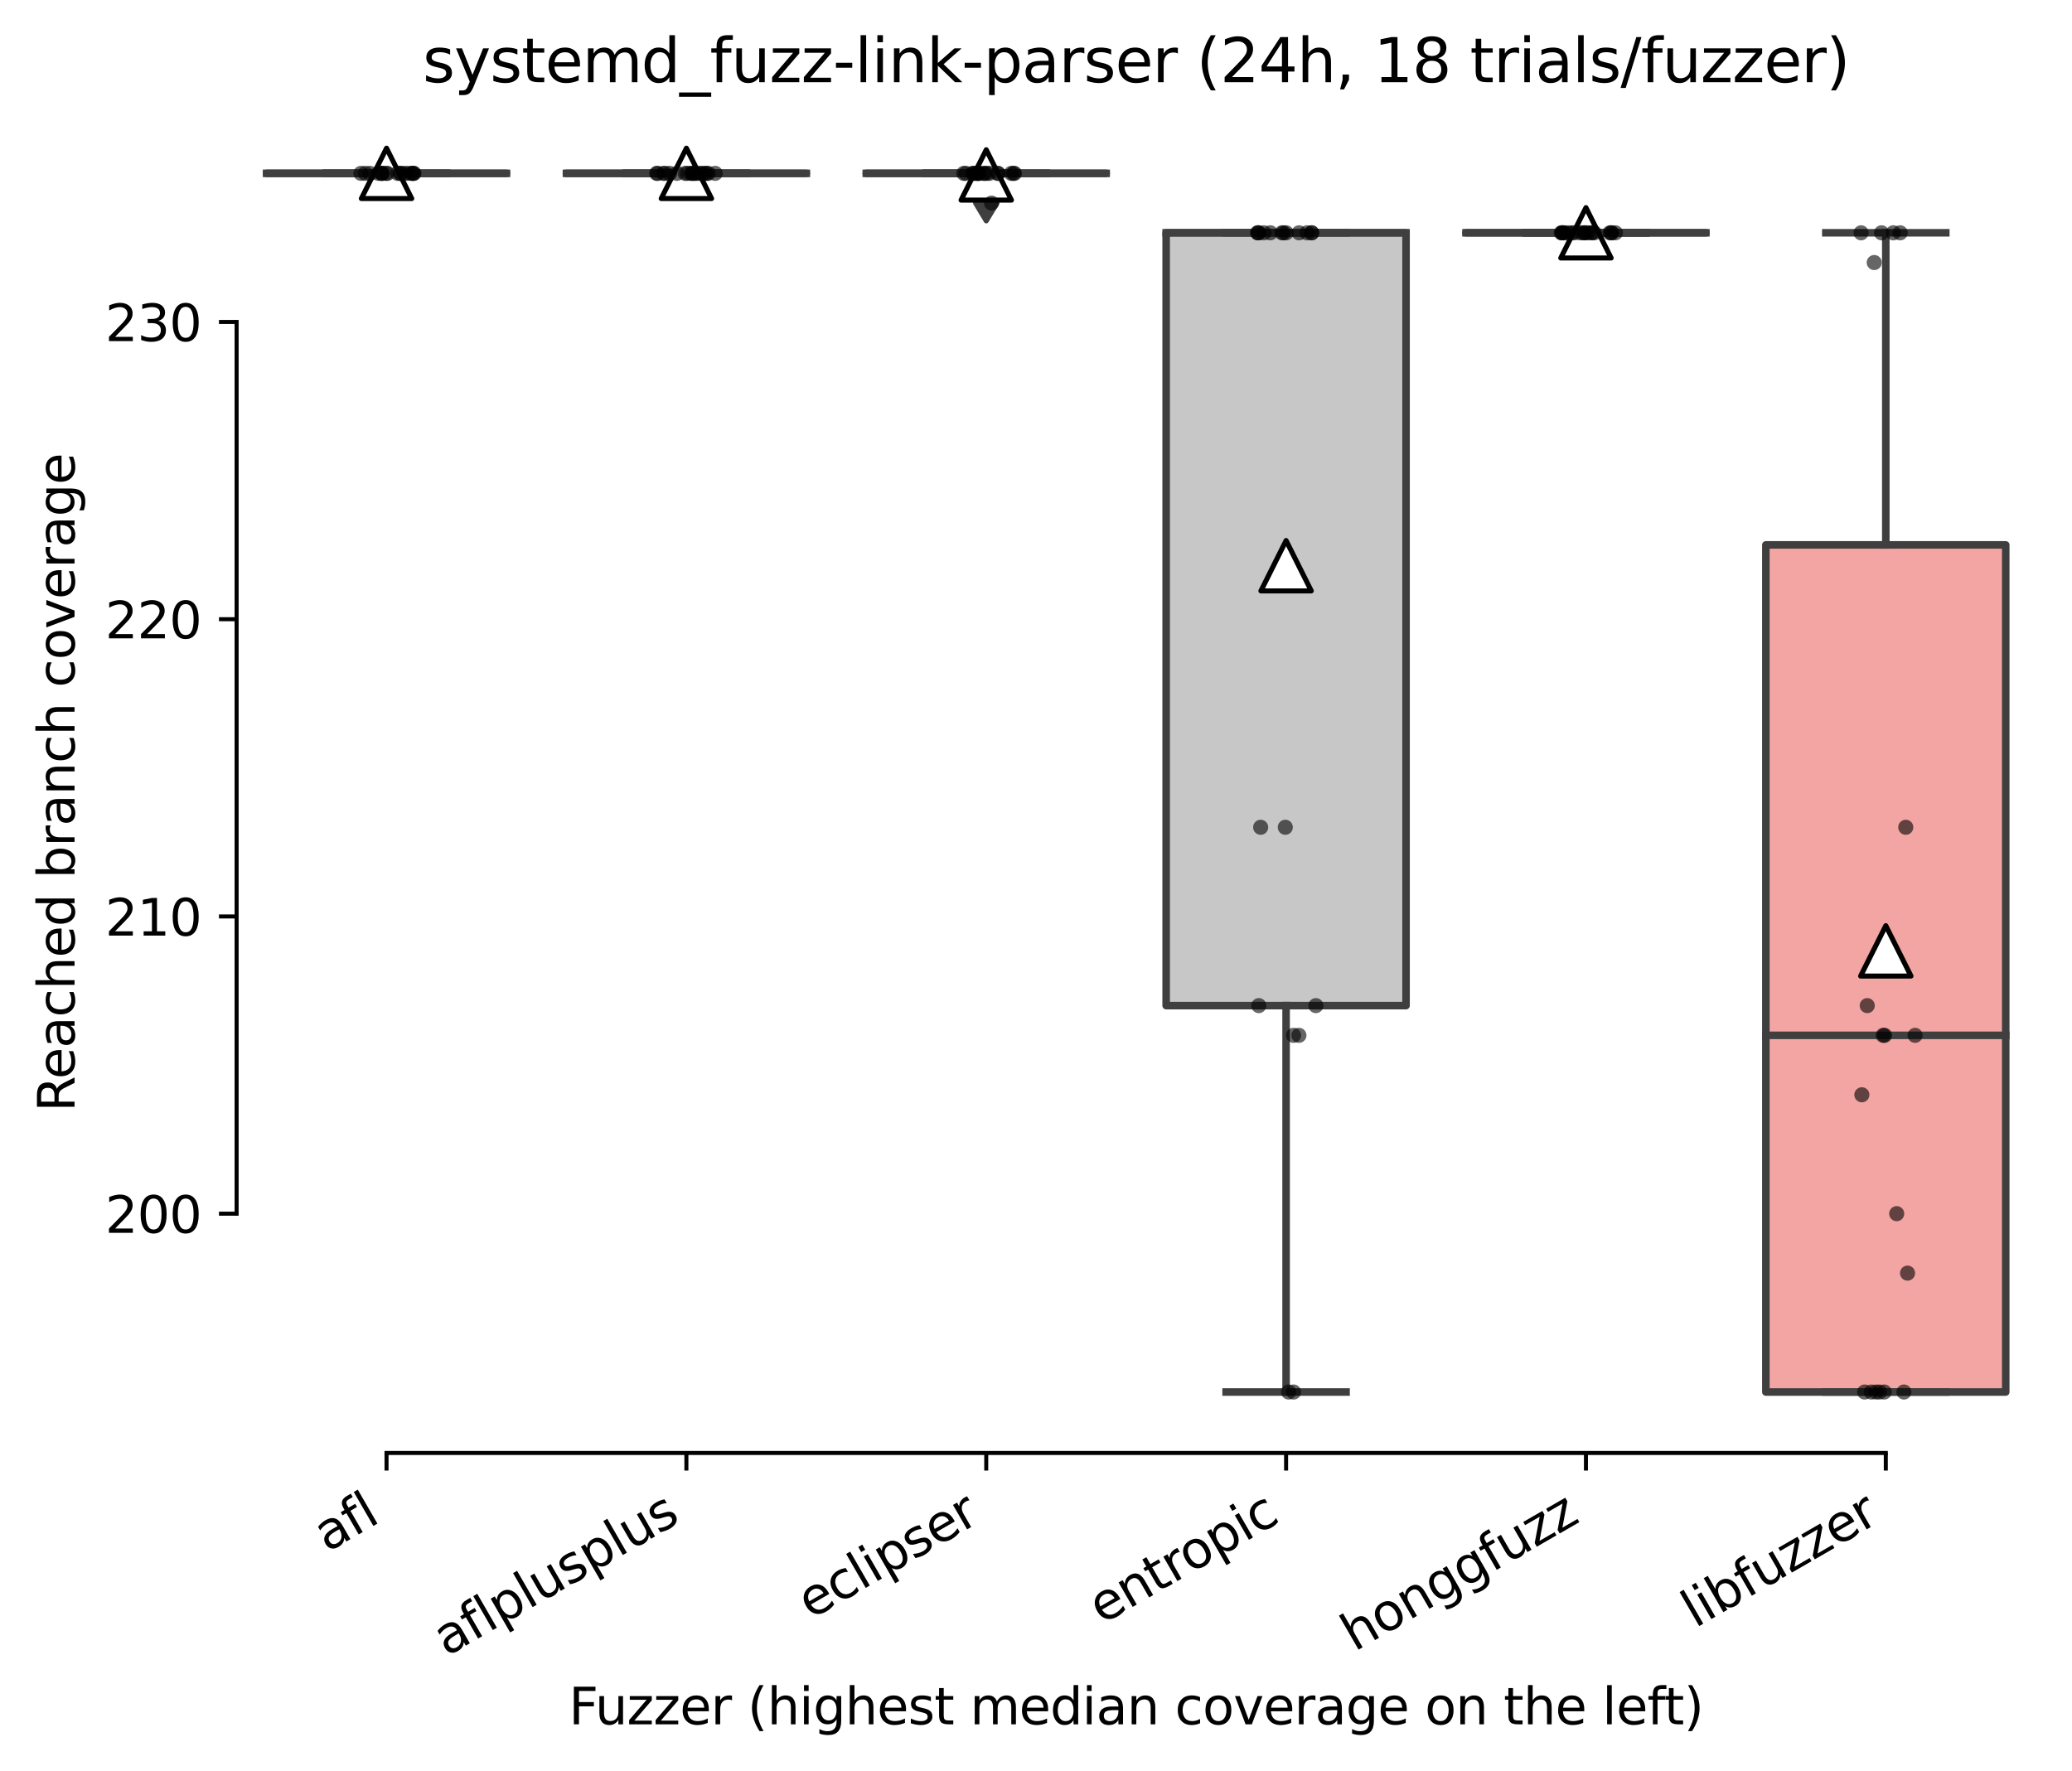 <?xml version="1.0" encoding="utf-8" standalone="no"?>
<!DOCTYPE svg PUBLIC "-//W3C//DTD SVG 1.1//EN"
  "http://www.w3.org/Graphics/SVG/1.1/DTD/svg11.dtd">
<svg xmlns:xlink="http://www.w3.org/1999/xlink" width="411.286pt" height="351.576pt" viewBox="0 0 411.286 351.576" xmlns="http://www.w3.org/2000/svg" version="1.1">
 <defs>
  <style type="text/css">*{stroke-linejoin: round; stroke-linecap: butt}</style>
 </defs>
 <g id="figure_1">
  <g id="patch_1">
   <path d="M 0 351.576 
L 411.286 351.576 
L 411.286 0 
L 0 0 
z
" style="fill: #ffffff"/>
  </g>
  <g id="axes_1">
   <g id="patch_2">
    <path d="M 46.966 288.43 
L 404.086 288.43 
L 404.086 22.318 
L 46.966 22.318 
z
" style="fill: #ffffff"/>
   </g>
   <g id="patch_3">
    <path d="M 52.918 34.414 
L 100.534 34.414 
L 100.534 34.414 
L 52.918 34.414 
L 52.918 34.414 
z
" clip-path="url(#p00b204a077)" style="fill: #3274a1; stroke: #3f3f3f; stroke-width: 1.5; stroke-linejoin: miter"/>
   </g>
   <g id="patch_4">
    <path d="M 112.438 34.414 
L 160.054 34.414 
L 160.054 34.414 
L 112.438 34.414 
L 112.438 34.414 
z
" clip-path="url(#p00b204a077)" style="fill: #9fd495; stroke: #3f3f3f; stroke-width: 1.5; stroke-linejoin: miter"/>
   </g>
   <g id="patch_5">
    <path d="M 171.958 34.414 
L 219.574 34.414 
L 219.574 34.414 
L 171.958 34.414 
L 171.958 34.414 
z
" clip-path="url(#p00b204a077)" style="fill: #c03d3e; stroke: #3f3f3f; stroke-width: 1.5; stroke-linejoin: miter"/>
   </g>
   <g id="patch_6">
    <path d="M 231.478 199.628 
L 279.094 199.628 
L 279.094 46.215 
L 231.478 46.215 
L 231.478 199.628 
z
" clip-path="url(#p00b204a077)" style="fill: #c7c7c7; stroke: #3f3f3f; stroke-width: 1.5; stroke-linejoin: miter"/>
   </g>
   <g id="patch_7">
    <path d="M 290.998 46.215 
L 338.614 46.215 
L 338.614 46.215 
L 290.998 46.215 
L 290.998 46.215 
z
" clip-path="url(#p00b204a077)" style="fill: #e1812c; stroke: #3f3f3f; stroke-width: 1.5; stroke-linejoin: miter"/>
   </g>
   <g id="patch_8">
    <path d="M 350.518 276.334 
L 398.134 276.334 
L 398.134 108.17 
L 350.518 108.17 
L 350.518 276.334 
z
" clip-path="url(#p00b204a077)" style="fill: #f2a5a3; stroke: #3f3f3f; stroke-width: 1.5; stroke-linejoin: miter"/>
   </g>
   <g id="matplotlib.axis_1">
    <g id="xtick_1">
     <g id="line2d_1">
      <defs>
       <path id="m6884a8c531" d="M 0 0 
L 0 3.5 
" style="stroke: #000000; stroke-width: 0.8"/>
      </defs>
      <g>
       <use xlink:href="#m6884a8c531" x="76.726" y="288.43" style="stroke: #000000; stroke-width: 0.8"/>
      </g>
     </g>
     <g id="text_1">
      <!-- afl -->
      <g transform="translate(64.924 308.224)rotate(-30)scale(0.1 -0.1)">
       <defs>
        <path id="DejaVuSans-61" d="M 2194 1759 
Q 1497 1759 1228 1600 
Q 959 1441 959 1056 
Q 959 750 1161 570 
Q 1363 391 1709 391 
Q 2188 391 2477 730 
Q 2766 1069 2766 1631 
L 2766 1759 
L 2194 1759 
z
M 3341 1997 
L 3341 0 
L 2766 0 
L 2766 531 
Q 2569 213 2275 61 
Q 1981 -91 1556 -91 
Q 1019 -91 701 211 
Q 384 513 384 1019 
Q 384 1609 779 1909 
Q 1175 2209 1959 2209 
L 2766 2209 
L 2766 2266 
Q 2766 2663 2505 2880 
Q 2244 3097 1772 3097 
Q 1472 3097 1187 3025 
Q 903 2953 641 2809 
L 641 3341 
Q 956 3463 1253 3523 
Q 1550 3584 1831 3584 
Q 2591 3584 2966 3190 
Q 3341 2797 3341 1997 
z
" transform="scale(0.016)"/>
        <path id="DejaVuSans-66" d="M 2375 4863 
L 2375 4384 
L 1825 4384 
Q 1516 4384 1395 4259 
Q 1275 4134 1275 3809 
L 1275 3500 
L 2222 3500 
L 2222 3053 
L 1275 3053 
L 1275 0 
L 697 0 
L 697 3053 
L 147 3053 
L 147 3500 
L 697 3500 
L 697 3744 
Q 697 4328 969 4595 
Q 1241 4863 1831 4863 
L 2375 4863 
z
" transform="scale(0.016)"/>
        <path id="DejaVuSans-6c" d="M 603 4863 
L 1178 4863 
L 1178 0 
L 603 0 
L 603 4863 
z
" transform="scale(0.016)"/>
       </defs>
       <use xlink:href="#DejaVuSans-61"/>
       <use xlink:href="#DejaVuSans-66" x="61.279"/>
       <use xlink:href="#DejaVuSans-6c" x="96.484"/>
      </g>
     </g>
    </g>
    <g id="xtick_2">
     <g id="line2d_2">
      <g>
       <use xlink:href="#m6884a8c531" x="136.246" y="288.43" style="stroke: #000000; stroke-width: 0.8"/>
      </g>
     </g>
     <g id="text_2">
      <!-- aflplusplus -->
      <g transform="translate(88.637 328.897)rotate(-30)scale(0.1 -0.1)">
       <defs>
        <path id="DejaVuSans-70" d="M 1159 525 
L 1159 -1331 
L 581 -1331 
L 581 3500 
L 1159 3500 
L 1159 2969 
Q 1341 3281 1617 3432 
Q 1894 3584 2278 3584 
Q 2916 3584 3314 3078 
Q 3713 2572 3713 1747 
Q 3713 922 3314 415 
Q 2916 -91 2278 -91 
Q 1894 -91 1617 61 
Q 1341 213 1159 525 
z
M 3116 1747 
Q 3116 2381 2855 2742 
Q 2594 3103 2138 3103 
Q 1681 3103 1420 2742 
Q 1159 2381 1159 1747 
Q 1159 1113 1420 752 
Q 1681 391 2138 391 
Q 2594 391 2855 752 
Q 3116 1113 3116 1747 
z
" transform="scale(0.016)"/>
        <path id="DejaVuSans-75" d="M 544 1381 
L 544 3500 
L 1119 3500 
L 1119 1403 
Q 1119 906 1312 657 
Q 1506 409 1894 409 
Q 2359 409 2629 706 
Q 2900 1003 2900 1516 
L 2900 3500 
L 3475 3500 
L 3475 0 
L 2900 0 
L 2900 538 
Q 2691 219 2414 64 
Q 2138 -91 1772 -91 
Q 1169 -91 856 284 
Q 544 659 544 1381 
z
M 1991 3584 
L 1991 3584 
z
" transform="scale(0.016)"/>
        <path id="DejaVuSans-73" d="M 2834 3397 
L 2834 2853 
Q 2591 2978 2328 3040 
Q 2066 3103 1784 3103 
Q 1356 3103 1142 2972 
Q 928 2841 928 2578 
Q 928 2378 1081 2264 
Q 1234 2150 1697 2047 
L 1894 2003 
Q 2506 1872 2764 1633 
Q 3022 1394 3022 966 
Q 3022 478 2636 193 
Q 2250 -91 1575 -91 
Q 1294 -91 989 -36 
Q 684 19 347 128 
L 347 722 
Q 666 556 975 473 
Q 1284 391 1588 391 
Q 1994 391 2212 530 
Q 2431 669 2431 922 
Q 2431 1156 2273 1281 
Q 2116 1406 1581 1522 
L 1381 1569 
Q 847 1681 609 1914 
Q 372 2147 372 2553 
Q 372 3047 722 3315 
Q 1072 3584 1716 3584 
Q 2034 3584 2315 3537 
Q 2597 3491 2834 3397 
z
" transform="scale(0.016)"/>
       </defs>
       <use xlink:href="#DejaVuSans-61"/>
       <use xlink:href="#DejaVuSans-66" x="61.279"/>
       <use xlink:href="#DejaVuSans-6c" x="96.484"/>
       <use xlink:href="#DejaVuSans-70" x="124.268"/>
       <use xlink:href="#DejaVuSans-6c" x="187.744"/>
       <use xlink:href="#DejaVuSans-75" x="215.527"/>
       <use xlink:href="#DejaVuSans-73" x="278.906"/>
       <use xlink:href="#DejaVuSans-70" x="331.006"/>
       <use xlink:href="#DejaVuSans-6c" x="394.482"/>
       <use xlink:href="#DejaVuSans-75" x="422.266"/>
       <use xlink:href="#DejaVuSans-73" x="485.645"/>
      </g>
     </g>
    </g>
    <g id="xtick_3">
     <g id="line2d_3">
      <g>
       <use xlink:href="#m6884a8c531" x="195.766" y="288.43" style="stroke: #000000; stroke-width: 0.8"/>
      </g>
     </g>
     <g id="text_3">
      <!-- eclipser -->
      <g transform="translate(160.925 321.525)rotate(-30)scale(0.1 -0.1)">
       <defs>
        <path id="DejaVuSans-65" d="M 3597 1894 
L 3597 1613 
L 953 1613 
Q 991 1019 1311 708 
Q 1631 397 2203 397 
Q 2534 397 2845 478 
Q 3156 559 3463 722 
L 3463 178 
Q 3153 47 2828 -22 
Q 2503 -91 2169 -91 
Q 1331 -91 842 396 
Q 353 884 353 1716 
Q 353 2575 817 3079 
Q 1281 3584 2069 3584 
Q 2775 3584 3186 3129 
Q 3597 2675 3597 1894 
z
M 3022 2063 
Q 3016 2534 2758 2815 
Q 2500 3097 2075 3097 
Q 1594 3097 1305 2825 
Q 1016 2553 972 2059 
L 3022 2063 
z
" transform="scale(0.016)"/>
        <path id="DejaVuSans-63" d="M 3122 3366 
L 3122 2828 
Q 2878 2963 2633 3030 
Q 2388 3097 2138 3097 
Q 1578 3097 1268 2742 
Q 959 2388 959 1747 
Q 959 1106 1268 751 
Q 1578 397 2138 397 
Q 2388 397 2633 464 
Q 2878 531 3122 666 
L 3122 134 
Q 2881 22 2623 -34 
Q 2366 -91 2075 -91 
Q 1284 -91 818 406 
Q 353 903 353 1747 
Q 353 2603 823 3093 
Q 1294 3584 2113 3584 
Q 2378 3584 2631 3529 
Q 2884 3475 3122 3366 
z
" transform="scale(0.016)"/>
        <path id="DejaVuSans-69" d="M 603 3500 
L 1178 3500 
L 1178 0 
L 603 0 
L 603 3500 
z
M 603 4863 
L 1178 4863 
L 1178 4134 
L 603 4134 
L 603 4863 
z
" transform="scale(0.016)"/>
        <path id="DejaVuSans-72" d="M 2631 2963 
Q 2534 3019 2420 3045 
Q 2306 3072 2169 3072 
Q 1681 3072 1420 2755 
Q 1159 2438 1159 1844 
L 1159 0 
L 581 0 
L 581 3500 
L 1159 3500 
L 1159 2956 
Q 1341 3275 1631 3429 
Q 1922 3584 2338 3584 
Q 2397 3584 2469 3576 
Q 2541 3569 2628 3553 
L 2631 2963 
z
" transform="scale(0.016)"/>
       </defs>
       <use xlink:href="#DejaVuSans-65"/>
       <use xlink:href="#DejaVuSans-63" x="61.523"/>
       <use xlink:href="#DejaVuSans-6c" x="116.504"/>
       <use xlink:href="#DejaVuSans-69" x="144.287"/>
       <use xlink:href="#DejaVuSans-70" x="172.07"/>
       <use xlink:href="#DejaVuSans-73" x="235.547"/>
       <use xlink:href="#DejaVuSans-65" x="287.646"/>
       <use xlink:href="#DejaVuSans-72" x="349.17"/>
      </g>
     </g>
    </g>
    <g id="xtick_4">
     <g id="line2d_4">
      <g>
       <use xlink:href="#m6884a8c531" x="255.286" y="288.43" style="stroke: #000000; stroke-width: 0.8"/>
      </g>
     </g>
     <g id="text_4">
      <!-- entropic -->
      <g transform="translate(218.704 322.531)rotate(-30)scale(0.1 -0.1)">
       <defs>
        <path id="DejaVuSans-6e" d="M 3513 2113 
L 3513 0 
L 2938 0 
L 2938 2094 
Q 2938 2591 2744 2837 
Q 2550 3084 2163 3084 
Q 1697 3084 1428 2787 
Q 1159 2491 1159 1978 
L 1159 0 
L 581 0 
L 581 3500 
L 1159 3500 
L 1159 2956 
Q 1366 3272 1645 3428 
Q 1925 3584 2291 3584 
Q 2894 3584 3203 3211 
Q 3513 2838 3513 2113 
z
" transform="scale(0.016)"/>
        <path id="DejaVuSans-74" d="M 1172 4494 
L 1172 3500 
L 2356 3500 
L 2356 3053 
L 1172 3053 
L 1172 1153 
Q 1172 725 1289 603 
Q 1406 481 1766 481 
L 2356 481 
L 2356 0 
L 1766 0 
Q 1100 0 847 248 
Q 594 497 594 1153 
L 594 3053 
L 172 3053 
L 172 3500 
L 594 3500 
L 594 4494 
L 1172 4494 
z
" transform="scale(0.016)"/>
        <path id="DejaVuSans-6f" d="M 1959 3097 
Q 1497 3097 1228 2736 
Q 959 2375 959 1747 
Q 959 1119 1226 758 
Q 1494 397 1959 397 
Q 2419 397 2687 759 
Q 2956 1122 2956 1747 
Q 2956 2369 2687 2733 
Q 2419 3097 1959 3097 
z
M 1959 3584 
Q 2709 3584 3137 3096 
Q 3566 2609 3566 1747 
Q 3566 888 3137 398 
Q 2709 -91 1959 -91 
Q 1206 -91 779 398 
Q 353 888 353 1747 
Q 353 2609 779 3096 
Q 1206 3584 1959 3584 
z
" transform="scale(0.016)"/>
       </defs>
       <use xlink:href="#DejaVuSans-65"/>
       <use xlink:href="#DejaVuSans-6e" x="61.523"/>
       <use xlink:href="#DejaVuSans-74" x="124.902"/>
       <use xlink:href="#DejaVuSans-72" x="164.111"/>
       <use xlink:href="#DejaVuSans-6f" x="202.975"/>
       <use xlink:href="#DejaVuSans-70" x="264.156"/>
       <use xlink:href="#DejaVuSans-69" x="327.633"/>
       <use xlink:href="#DejaVuSans-63" x="355.416"/>
      </g>
     </g>
    </g>
    <g id="xtick_5">
     <g id="line2d_5">
      <g>
       <use xlink:href="#m6884a8c531" x="314.806" y="288.43" style="stroke: #000000; stroke-width: 0.8"/>
      </g>
     </g>
     <g id="text_5">
      <!-- honggfuzz -->
      <g transform="translate(268.866 327.933)rotate(-30)scale(0.1 -0.1)">
       <defs>
        <path id="DejaVuSans-68" d="M 3513 2113 
L 3513 0 
L 2938 0 
L 2938 2094 
Q 2938 2591 2744 2837 
Q 2550 3084 2163 3084 
Q 1697 3084 1428 2787 
Q 1159 2491 1159 1978 
L 1159 0 
L 581 0 
L 581 4863 
L 1159 4863 
L 1159 2956 
Q 1366 3272 1645 3428 
Q 1925 3584 2291 3584 
Q 2894 3584 3203 3211 
Q 3513 2838 3513 2113 
z
" transform="scale(0.016)"/>
        <path id="DejaVuSans-67" d="M 2906 1791 
Q 2906 2416 2648 2759 
Q 2391 3103 1925 3103 
Q 1463 3103 1205 2759 
Q 947 2416 947 1791 
Q 947 1169 1205 825 
Q 1463 481 1925 481 
Q 2391 481 2648 825 
Q 2906 1169 2906 1791 
z
M 3481 434 
Q 3481 -459 3084 -895 
Q 2688 -1331 1869 -1331 
Q 1566 -1331 1297 -1286 
Q 1028 -1241 775 -1147 
L 775 -588 
Q 1028 -725 1275 -790 
Q 1522 -856 1778 -856 
Q 2344 -856 2625 -561 
Q 2906 -266 2906 331 
L 2906 616 
Q 2728 306 2450 153 
Q 2172 0 1784 0 
Q 1141 0 747 490 
Q 353 981 353 1791 
Q 353 2603 747 3093 
Q 1141 3584 1784 3584 
Q 2172 3584 2450 3431 
Q 2728 3278 2906 2969 
L 2906 3500 
L 3481 3500 
L 3481 434 
z
" transform="scale(0.016)"/>
        <path id="DejaVuSans-7a" d="M 353 3500 
L 3084 3500 
L 3084 2975 
L 922 459 
L 3084 459 
L 3084 0 
L 275 0 
L 275 525 
L 2438 3041 
L 353 3041 
L 353 3500 
z
" transform="scale(0.016)"/>
       </defs>
       <use xlink:href="#DejaVuSans-68"/>
       <use xlink:href="#DejaVuSans-6f" x="63.379"/>
       <use xlink:href="#DejaVuSans-6e" x="124.561"/>
       <use xlink:href="#DejaVuSans-67" x="187.939"/>
       <use xlink:href="#DejaVuSans-67" x="251.416"/>
       <use xlink:href="#DejaVuSans-66" x="314.893"/>
       <use xlink:href="#DejaVuSans-75" x="350.098"/>
       <use xlink:href="#DejaVuSans-7a" x="413.477"/>
       <use xlink:href="#DejaVuSans-7a" x="465.967"/>
      </g>
     </g>
    </g>
    <g id="xtick_6">
     <g id="line2d_6">
      <g>
       <use xlink:href="#m6884a8c531" x="374.326" y="288.43" style="stroke: #000000; stroke-width: 0.8"/>
      </g>
     </g>
     <g id="text_6">
      <!-- libfuzzer -->
      <g transform="translate(336.459 323.272)rotate(-30)scale(0.1 -0.1)">
       <defs>
        <path id="DejaVuSans-62" d="M 3116 1747 
Q 3116 2381 2855 2742 
Q 2594 3103 2138 3103 
Q 1681 3103 1420 2742 
Q 1159 2381 1159 1747 
Q 1159 1113 1420 752 
Q 1681 391 2138 391 
Q 2594 391 2855 752 
Q 3116 1113 3116 1747 
z
M 1159 2969 
Q 1341 3281 1617 3432 
Q 1894 3584 2278 3584 
Q 2916 3584 3314 3078 
Q 3713 2572 3713 1747 
Q 3713 922 3314 415 
Q 2916 -91 2278 -91 
Q 1894 -91 1617 61 
Q 1341 213 1159 525 
L 1159 0 
L 581 0 
L 581 4863 
L 1159 4863 
L 1159 2969 
z
" transform="scale(0.016)"/>
       </defs>
       <use xlink:href="#DejaVuSans-6c"/>
       <use xlink:href="#DejaVuSans-69" x="27.783"/>
       <use xlink:href="#DejaVuSans-62" x="55.566"/>
       <use xlink:href="#DejaVuSans-66" x="119.043"/>
       <use xlink:href="#DejaVuSans-75" x="154.248"/>
       <use xlink:href="#DejaVuSans-7a" x="217.627"/>
       <use xlink:href="#DejaVuSans-7a" x="270.117"/>
       <use xlink:href="#DejaVuSans-65" x="322.607"/>
       <use xlink:href="#DejaVuSans-72" x="384.131"/>
      </g>
     </g>
    </g>
    <g id="text_7">
     <!-- Fuzzer (highest median coverage on the left) -->
     <g transform="translate(112.908 342.297)scale(0.1 -0.1)">
      <defs>
       <path id="DejaVuSans-46" d="M 628 4666 
L 3309 4666 
L 3309 4134 
L 1259 4134 
L 1259 2759 
L 3109 2759 
L 3109 2228 
L 1259 2228 
L 1259 0 
L 628 0 
L 628 4666 
z
" transform="scale(0.016)"/>
       <path id="DejaVuSans-20" transform="scale(0.016)"/>
       <path id="DejaVuSans-28" d="M 1984 4856 
Q 1566 4138 1362 3434 
Q 1159 2731 1159 2009 
Q 1159 1288 1364 580 
Q 1569 -128 1984 -844 
L 1484 -844 
Q 1016 -109 783 600 
Q 550 1309 550 2009 
Q 550 2706 781 3412 
Q 1013 4119 1484 4856 
L 1984 4856 
z
" transform="scale(0.016)"/>
       <path id="DejaVuSans-6d" d="M 3328 2828 
Q 3544 3216 3844 3400 
Q 4144 3584 4550 3584 
Q 5097 3584 5394 3201 
Q 5691 2819 5691 2113 
L 5691 0 
L 5113 0 
L 5113 2094 
Q 5113 2597 4934 2840 
Q 4756 3084 4391 3084 
Q 3944 3084 3684 2787 
Q 3425 2491 3425 1978 
L 3425 0 
L 2847 0 
L 2847 2094 
Q 2847 2600 2669 2842 
Q 2491 3084 2119 3084 
Q 1678 3084 1418 2786 
Q 1159 2488 1159 1978 
L 1159 0 
L 581 0 
L 581 3500 
L 1159 3500 
L 1159 2956 
Q 1356 3278 1631 3431 
Q 1906 3584 2284 3584 
Q 2666 3584 2933 3390 
Q 3200 3197 3328 2828 
z
" transform="scale(0.016)"/>
       <path id="DejaVuSans-64" d="M 2906 2969 
L 2906 4863 
L 3481 4863 
L 3481 0 
L 2906 0 
L 2906 525 
Q 2725 213 2448 61 
Q 2172 -91 1784 -91 
Q 1150 -91 751 415 
Q 353 922 353 1747 
Q 353 2572 751 3078 
Q 1150 3584 1784 3584 
Q 2172 3584 2448 3432 
Q 2725 3281 2906 2969 
z
M 947 1747 
Q 947 1113 1208 752 
Q 1469 391 1925 391 
Q 2381 391 2643 752 
Q 2906 1113 2906 1747 
Q 2906 2381 2643 2742 
Q 2381 3103 1925 3103 
Q 1469 3103 1208 2742 
Q 947 2381 947 1747 
z
" transform="scale(0.016)"/>
       <path id="DejaVuSans-76" d="M 191 3500 
L 800 3500 
L 1894 563 
L 2988 3500 
L 3597 3500 
L 2284 0 
L 1503 0 
L 191 3500 
z
" transform="scale(0.016)"/>
       <path id="DejaVuSans-29" d="M 513 4856 
L 1013 4856 
Q 1481 4119 1714 3412 
Q 1947 2706 1947 2009 
Q 1947 1309 1714 600 
Q 1481 -109 1013 -844 
L 513 -844 
Q 928 -128 1133 580 
Q 1338 1288 1338 2009 
Q 1338 2731 1133 3434 
Q 928 4138 513 4856 
z
" transform="scale(0.016)"/>
      </defs>
      <use xlink:href="#DejaVuSans-46"/>
      <use xlink:href="#DejaVuSans-75" x="52.02"/>
      <use xlink:href="#DejaVuSans-7a" x="115.398"/>
      <use xlink:href="#DejaVuSans-7a" x="167.889"/>
      <use xlink:href="#DejaVuSans-65" x="220.379"/>
      <use xlink:href="#DejaVuSans-72" x="281.902"/>
      <use xlink:href="#DejaVuSans-20" x="323.016"/>
      <use xlink:href="#DejaVuSans-28" x="354.803"/>
      <use xlink:href="#DejaVuSans-68" x="393.816"/>
      <use xlink:href="#DejaVuSans-69" x="457.195"/>
      <use xlink:href="#DejaVuSans-67" x="484.979"/>
      <use xlink:href="#DejaVuSans-68" x="548.455"/>
      <use xlink:href="#DejaVuSans-65" x="611.834"/>
      <use xlink:href="#DejaVuSans-73" x="673.357"/>
      <use xlink:href="#DejaVuSans-74" x="725.457"/>
      <use xlink:href="#DejaVuSans-20" x="764.666"/>
      <use xlink:href="#DejaVuSans-6d" x="796.453"/>
      <use xlink:href="#DejaVuSans-65" x="893.865"/>
      <use xlink:href="#DejaVuSans-64" x="955.389"/>
      <use xlink:href="#DejaVuSans-69" x="1018.865"/>
      <use xlink:href="#DejaVuSans-61" x="1046.648"/>
      <use xlink:href="#DejaVuSans-6e" x="1107.928"/>
      <use xlink:href="#DejaVuSans-20" x="1171.307"/>
      <use xlink:href="#DejaVuSans-63" x="1203.094"/>
      <use xlink:href="#DejaVuSans-6f" x="1258.074"/>
      <use xlink:href="#DejaVuSans-76" x="1319.256"/>
      <use xlink:href="#DejaVuSans-65" x="1378.436"/>
      <use xlink:href="#DejaVuSans-72" x="1439.959"/>
      <use xlink:href="#DejaVuSans-61" x="1481.072"/>
      <use xlink:href="#DejaVuSans-67" x="1542.352"/>
      <use xlink:href="#DejaVuSans-65" x="1605.828"/>
      <use xlink:href="#DejaVuSans-20" x="1667.352"/>
      <use xlink:href="#DejaVuSans-6f" x="1699.139"/>
      <use xlink:href="#DejaVuSans-6e" x="1760.32"/>
      <use xlink:href="#DejaVuSans-20" x="1823.699"/>
      <use xlink:href="#DejaVuSans-74" x="1855.486"/>
      <use xlink:href="#DejaVuSans-68" x="1894.695"/>
      <use xlink:href="#DejaVuSans-65" x="1958.074"/>
      <use xlink:href="#DejaVuSans-20" x="2019.598"/>
      <use xlink:href="#DejaVuSans-6c" x="2051.385"/>
      <use xlink:href="#DejaVuSans-65" x="2079.168"/>
      <use xlink:href="#DejaVuSans-66" x="2140.691"/>
      <use xlink:href="#DejaVuSans-74" x="2174.146"/>
      <use xlink:href="#DejaVuSans-29" x="2213.355"/>
     </g>
    </g>
   </g>
   <g id="matplotlib.axis_2">
    <g id="ytick_1">
     <g id="line2d_7">
      <defs>
       <path id="m67df65fc0d" d="M 0 0 
L -3.5 0 
" style="stroke: #000000; stroke-width: 0.8"/>
      </defs>
      <g>
       <use xlink:href="#m67df65fc0d" x="46.966" y="240.931" style="stroke: #000000; stroke-width: 0.8"/>
      </g>
     </g>
     <g id="text_8">
      <!-- 200 -->
      <g transform="translate(20.878 244.73)scale(0.1 -0.1)">
       <defs>
        <path id="DejaVuSans-32" d="M 1228 531 
L 3431 531 
L 3431 0 
L 469 0 
L 469 531 
Q 828 903 1448 1529 
Q 2069 2156 2228 2338 
Q 2531 2678 2651 2914 
Q 2772 3150 2772 3378 
Q 2772 3750 2511 3984 
Q 2250 4219 1831 4219 
Q 1534 4219 1204 4116 
Q 875 4013 500 3803 
L 500 4441 
Q 881 4594 1212 4672 
Q 1544 4750 1819 4750 
Q 2544 4750 2975 4387 
Q 3406 4025 3406 3419 
Q 3406 3131 3298 2873 
Q 3191 2616 2906 2266 
Q 2828 2175 2409 1742 
Q 1991 1309 1228 531 
z
" transform="scale(0.016)"/>
        <path id="DejaVuSans-30" d="M 2034 4250 
Q 1547 4250 1301 3770 
Q 1056 3291 1056 2328 
Q 1056 1369 1301 889 
Q 1547 409 2034 409 
Q 2525 409 2770 889 
Q 3016 1369 3016 2328 
Q 3016 3291 2770 3770 
Q 2525 4250 2034 4250 
z
M 2034 4750 
Q 2819 4750 3233 4129 
Q 3647 3509 3647 2328 
Q 3647 1150 3233 529 
Q 2819 -91 2034 -91 
Q 1250 -91 836 529 
Q 422 1150 422 2328 
Q 422 3509 836 4129 
Q 1250 4750 2034 4750 
z
" transform="scale(0.016)"/>
       </defs>
       <use xlink:href="#DejaVuSans-32"/>
       <use xlink:href="#DejaVuSans-30" x="63.623"/>
       <use xlink:href="#DejaVuSans-30" x="127.246"/>
      </g>
     </g>
    </g>
    <g id="ytick_2">
     <g id="line2d_8">
      <g>
       <use xlink:href="#m67df65fc0d" x="46.966" y="181.926" style="stroke: #000000; stroke-width: 0.8"/>
      </g>
     </g>
     <g id="text_9">
      <!-- 210 -->
      <g transform="translate(20.878 185.726)scale(0.1 -0.1)">
       <defs>
        <path id="DejaVuSans-31" d="M 794 531 
L 1825 531 
L 1825 4091 
L 703 3866 
L 703 4441 
L 1819 4666 
L 2450 4666 
L 2450 531 
L 3481 531 
L 3481 0 
L 794 0 
L 794 531 
z
" transform="scale(0.016)"/>
       </defs>
       <use xlink:href="#DejaVuSans-32"/>
       <use xlink:href="#DejaVuSans-31" x="63.623"/>
       <use xlink:href="#DejaVuSans-30" x="127.246"/>
      </g>
     </g>
    </g>
    <g id="ytick_3">
     <g id="line2d_9">
      <g>
       <use xlink:href="#m67df65fc0d" x="46.966" y="122.921" style="stroke: #000000; stroke-width: 0.8"/>
      </g>
     </g>
     <g id="text_10">
      <!-- 220 -->
      <g transform="translate(20.878 126.721)scale(0.1 -0.1)">
       <use xlink:href="#DejaVuSans-32"/>
       <use xlink:href="#DejaVuSans-32" x="63.623"/>
       <use xlink:href="#DejaVuSans-30" x="127.246"/>
      </g>
     </g>
    </g>
    <g id="ytick_4">
     <g id="line2d_10">
      <g>
       <use xlink:href="#m67df65fc0d" x="46.966" y="63.917" style="stroke: #000000; stroke-width: 0.8"/>
      </g>
     </g>
     <g id="text_11">
      <!-- 230 -->
      <g transform="translate(20.878 67.716)scale(0.1 -0.1)">
       <defs>
        <path id="DejaVuSans-33" d="M 2597 2516 
Q 3050 2419 3304 2112 
Q 3559 1806 3559 1356 
Q 3559 666 3084 287 
Q 2609 -91 1734 -91 
Q 1441 -91 1130 -33 
Q 819 25 488 141 
L 488 750 
Q 750 597 1062 519 
Q 1375 441 1716 441 
Q 2309 441 2620 675 
Q 2931 909 2931 1356 
Q 2931 1769 2642 2001 
Q 2353 2234 1838 2234 
L 1294 2234 
L 1294 2753 
L 1863 2753 
Q 2328 2753 2575 2939 
Q 2822 3125 2822 3475 
Q 2822 3834 2567 4026 
Q 2313 4219 1838 4219 
Q 1578 4219 1281 4162 
Q 984 4106 628 3988 
L 628 4550 
Q 988 4650 1302 4700 
Q 1616 4750 1894 4750 
Q 2613 4750 3031 4423 
Q 3450 4097 3450 3541 
Q 3450 3153 3228 2886 
Q 3006 2619 2597 2516 
z
" transform="scale(0.016)"/>
       </defs>
       <use xlink:href="#DejaVuSans-32"/>
       <use xlink:href="#DejaVuSans-33" x="63.623"/>
       <use xlink:href="#DejaVuSans-30" x="127.246"/>
      </g>
     </g>
    </g>
    <g id="text_12">
     <!-- Reached branch coverage -->
     <g transform="translate(14.798 220.706)rotate(-90)scale(0.1 -0.1)">
      <defs>
       <path id="DejaVuSans-52" d="M 2841 2188 
Q 3044 2119 3236 1894 
Q 3428 1669 3622 1275 
L 4263 0 
L 3584 0 
L 2988 1197 
Q 2756 1666 2539 1819 
Q 2322 1972 1947 1972 
L 1259 1972 
L 1259 0 
L 628 0 
L 628 4666 
L 2053 4666 
Q 2853 4666 3247 4331 
Q 3641 3997 3641 3322 
Q 3641 2881 3436 2590 
Q 3231 2300 2841 2188 
z
M 1259 4147 
L 1259 2491 
L 2053 2491 
Q 2509 2491 2742 2702 
Q 2975 2913 2975 3322 
Q 2975 3731 2742 3939 
Q 2509 4147 2053 4147 
L 1259 4147 
z
" transform="scale(0.016)"/>
      </defs>
      <use xlink:href="#DejaVuSans-52"/>
      <use xlink:href="#DejaVuSans-65" x="64.982"/>
      <use xlink:href="#DejaVuSans-61" x="126.506"/>
      <use xlink:href="#DejaVuSans-63" x="187.785"/>
      <use xlink:href="#DejaVuSans-68" x="242.766"/>
      <use xlink:href="#DejaVuSans-65" x="306.145"/>
      <use xlink:href="#DejaVuSans-64" x="367.668"/>
      <use xlink:href="#DejaVuSans-20" x="431.145"/>
      <use xlink:href="#DejaVuSans-62" x="462.932"/>
      <use xlink:href="#DejaVuSans-72" x="526.408"/>
      <use xlink:href="#DejaVuSans-61" x="567.521"/>
      <use xlink:href="#DejaVuSans-6e" x="628.801"/>
      <use xlink:href="#DejaVuSans-63" x="692.18"/>
      <use xlink:href="#DejaVuSans-68" x="747.16"/>
      <use xlink:href="#DejaVuSans-20" x="810.539"/>
      <use xlink:href="#DejaVuSans-63" x="842.326"/>
      <use xlink:href="#DejaVuSans-6f" x="897.307"/>
      <use xlink:href="#DejaVuSans-76" x="958.488"/>
      <use xlink:href="#DejaVuSans-65" x="1017.668"/>
      <use xlink:href="#DejaVuSans-72" x="1079.191"/>
      <use xlink:href="#DejaVuSans-61" x="1120.305"/>
      <use xlink:href="#DejaVuSans-67" x="1181.584"/>
      <use xlink:href="#DejaVuSans-65" x="1245.061"/>
     </g>
    </g>
   </g>
   <g id="line2d_11">
    <path d="M 76.726 34.414 
L 76.726 34.414 
" clip-path="url(#p00b204a077)" style="fill: none; stroke: #3f3f3f; stroke-width: 1.5; stroke-linecap: square"/>
   </g>
   <g id="line2d_12">
    <path d="M 76.726 34.414 
L 76.726 34.414 
" clip-path="url(#p00b204a077)" style="fill: none; stroke: #3f3f3f; stroke-width: 1.5; stroke-linecap: square"/>
   </g>
   <g id="line2d_13">
    <path d="M 64.822 34.414 
L 88.63 34.414 
" clip-path="url(#p00b204a077)" style="fill: none; stroke: #3f3f3f; stroke-width: 1.5; stroke-linecap: square"/>
   </g>
   <g id="line2d_14">
    <path d="M 64.822 34.414 
L 88.63 34.414 
" clip-path="url(#p00b204a077)" style="fill: none; stroke: #3f3f3f; stroke-width: 1.5; stroke-linecap: square"/>
   </g>
   <g id="line2d_15"/>
   <g id="line2d_16">
    <path d="M 136.246 34.414 
L 136.246 34.414 
" clip-path="url(#p00b204a077)" style="fill: none; stroke: #3f3f3f; stroke-width: 1.5; stroke-linecap: square"/>
   </g>
   <g id="line2d_17">
    <path d="M 136.246 34.414 
L 136.246 34.414 
" clip-path="url(#p00b204a077)" style="fill: none; stroke: #3f3f3f; stroke-width: 1.5; stroke-linecap: square"/>
   </g>
   <g id="line2d_18">
    <path d="M 124.342 34.414 
L 148.15 34.414 
" clip-path="url(#p00b204a077)" style="fill: none; stroke: #3f3f3f; stroke-width: 1.5; stroke-linecap: square"/>
   </g>
   <g id="line2d_19">
    <path d="M 124.342 34.414 
L 148.15 34.414 
" clip-path="url(#p00b204a077)" style="fill: none; stroke: #3f3f3f; stroke-width: 1.5; stroke-linecap: square"/>
   </g>
   <g id="line2d_20"/>
   <g id="line2d_21">
    <path d="M 195.766 34.414 
L 195.766 34.414 
" clip-path="url(#p00b204a077)" style="fill: none; stroke: #3f3f3f; stroke-width: 1.5; stroke-linecap: square"/>
   </g>
   <g id="line2d_22">
    <path d="M 195.766 34.414 
L 195.766 34.414 
" clip-path="url(#p00b204a077)" style="fill: none; stroke: #3f3f3f; stroke-width: 1.5; stroke-linecap: square"/>
   </g>
   <g id="line2d_23">
    <path d="M 183.862 34.414 
L 207.67 34.414 
" clip-path="url(#p00b204a077)" style="fill: none; stroke: #3f3f3f; stroke-width: 1.5; stroke-linecap: square"/>
   </g>
   <g id="line2d_24">
    <path d="M 183.862 34.414 
L 207.67 34.414 
" clip-path="url(#p00b204a077)" style="fill: none; stroke: #3f3f3f; stroke-width: 1.5; stroke-linecap: square"/>
   </g>
   <g id="line2d_25">
    <defs>
     <path id="m26d84c4ccb" d="M -0 3.536 
L 2.121 0 
L -0 -3.536 
L -2.121 -0 
z
" style="stroke: #3f3f3f; stroke-linejoin: miter"/>
    </defs>
    <g clip-path="url(#p00b204a077)">
     <use xlink:href="#m26d84c4ccb" x="195.766" y="40.315" style="fill: #3f3f3f; stroke: #3f3f3f; stroke-linejoin: miter"/>
    </g>
   </g>
   <g id="line2d_26">
    <path d="M 255.286 199.628 
L 255.286 276.334 
" clip-path="url(#p00b204a077)" style="fill: none; stroke: #3f3f3f; stroke-width: 1.5; stroke-linecap: square"/>
   </g>
   <g id="line2d_27">
    <path d="M 255.286 46.215 
L 255.286 46.215 
" clip-path="url(#p00b204a077)" style="fill: none; stroke: #3f3f3f; stroke-width: 1.5; stroke-linecap: square"/>
   </g>
   <g id="line2d_28">
    <path d="M 243.382 276.334 
L 267.19 276.334 
" clip-path="url(#p00b204a077)" style="fill: none; stroke: #3f3f3f; stroke-width: 1.5; stroke-linecap: square"/>
   </g>
   <g id="line2d_29">
    <path d="M 243.382 46.215 
L 267.19 46.215 
" clip-path="url(#p00b204a077)" style="fill: none; stroke: #3f3f3f; stroke-width: 1.5; stroke-linecap: square"/>
   </g>
   <g id="line2d_30"/>
   <g id="line2d_31">
    <path d="M 314.806 46.215 
L 314.806 46.215 
" clip-path="url(#p00b204a077)" style="fill: none; stroke: #3f3f3f; stroke-width: 1.5; stroke-linecap: square"/>
   </g>
   <g id="line2d_32">
    <path d="M 314.806 46.215 
L 314.806 46.215 
" clip-path="url(#p00b204a077)" style="fill: none; stroke: #3f3f3f; stroke-width: 1.5; stroke-linecap: square"/>
   </g>
   <g id="line2d_33">
    <path d="M 302.902 46.215 
L 326.71 46.215 
" clip-path="url(#p00b204a077)" style="fill: none; stroke: #3f3f3f; stroke-width: 1.5; stroke-linecap: square"/>
   </g>
   <g id="line2d_34">
    <path d="M 302.902 46.215 
L 326.71 46.215 
" clip-path="url(#p00b204a077)" style="fill: none; stroke: #3f3f3f; stroke-width: 1.5; stroke-linecap: square"/>
   </g>
   <g id="line2d_35"/>
   <g id="line2d_36">
    <path d="M 374.326 276.334 
L 374.326 276.334 
" clip-path="url(#p00b204a077)" style="fill: none; stroke: #3f3f3f; stroke-width: 1.5; stroke-linecap: square"/>
   </g>
   <g id="line2d_37">
    <path d="M 374.326 108.17 
L 374.326 46.215 
" clip-path="url(#p00b204a077)" style="fill: none; stroke: #3f3f3f; stroke-width: 1.5; stroke-linecap: square"/>
   </g>
   <g id="line2d_38">
    <path d="M 362.422 276.334 
L 386.23 276.334 
" clip-path="url(#p00b204a077)" style="fill: none; stroke: #3f3f3f; stroke-width: 1.5; stroke-linecap: square"/>
   </g>
   <g id="line2d_39">
    <path d="M 362.422 46.215 
L 386.23 46.215 
" clip-path="url(#p00b204a077)" style="fill: none; stroke: #3f3f3f; stroke-width: 1.5; stroke-linecap: square"/>
   </g>
   <g id="line2d_40"/>
   <g id="line2d_41">
    <path d="M 52.918 34.414 
L 100.534 34.414 
" clip-path="url(#p00b204a077)" style="fill: none; stroke: #3f3f3f; stroke-width: 1.5; stroke-linecap: square"/>
   </g>
   <g id="line2d_42">
    <defs>
     <path id="m40c09367ed" d="M 0 -5 
L -5 5 
L 5 5 
z
" style="stroke: #000000; stroke-linejoin: miter"/>
    </defs>
    <g clip-path="url(#p00b204a077)">
     <use xlink:href="#m40c09367ed" x="76.726" y="34.414" style="fill: #ffffff; stroke: #000000; stroke-linejoin: miter"/>
    </g>
   </g>
   <g id="line2d_43">
    <path d="M 112.438 34.414 
L 160.054 34.414 
" clip-path="url(#p00b204a077)" style="fill: none; stroke: #3f3f3f; stroke-width: 1.5; stroke-linecap: square"/>
   </g>
   <g id="line2d_44">
    <g clip-path="url(#p00b204a077)">
     <use xlink:href="#m40c09367ed" x="136.246" y="34.414" style="fill: #ffffff; stroke: #000000; stroke-linejoin: miter"/>
    </g>
   </g>
   <g id="line2d_45">
    <path d="M 171.958 34.414 
L 219.574 34.414 
" clip-path="url(#p00b204a077)" style="fill: none; stroke: #3f3f3f; stroke-width: 1.5; stroke-linecap: square"/>
   </g>
   <g id="line2d_46">
    <g clip-path="url(#p00b204a077)">
     <use xlink:href="#m40c09367ed" x="195.766" y="34.725" style="fill: #ffffff; stroke: #000000; stroke-linejoin: miter"/>
    </g>
   </g>
   <g id="line2d_47">
    <path d="M 231.478 46.215 
L 279.094 46.215 
" clip-path="url(#p00b204a077)" style="fill: none; stroke: #3f3f3f; stroke-width: 1.5; stroke-linecap: square"/>
   </g>
   <g id="line2d_48">
    <g clip-path="url(#p00b204a077)">
     <use xlink:href="#m40c09367ed" x="255.286" y="112.301" style="fill: #ffffff; stroke: #000000; stroke-linejoin: miter"/>
    </g>
   </g>
   <g id="line2d_49">
    <path d="M 290.998 46.215 
L 338.614 46.215 
" clip-path="url(#p00b204a077)" style="fill: none; stroke: #3f3f3f; stroke-width: 1.5; stroke-linecap: square"/>
   </g>
   <g id="line2d_50">
    <g clip-path="url(#p00b204a077)">
     <use xlink:href="#m40c09367ed" x="314.806" y="46.215" style="fill: #ffffff; stroke: #000000; stroke-linejoin: miter"/>
    </g>
   </g>
   <g id="line2d_51">
    <path d="M 350.518 205.528 
L 398.134 205.528 
" clip-path="url(#p00b204a077)" style="fill: none; stroke: #3f3f3f; stroke-width: 1.5; stroke-linecap: square"/>
   </g>
   <g id="line2d_52">
    <g clip-path="url(#p00b204a077)">
     <use xlink:href="#m40c09367ed" x="374.326" y="188.758" style="fill: #ffffff; stroke: #000000; stroke-linejoin: miter"/>
    </g>
   </g>
   <g id="patch_9">
    <path d="M 46.966 240.931 
L 46.966 63.917 
" style="fill: none; stroke: #000000; stroke-width: 0.8; stroke-linejoin: miter; stroke-linecap: square"/>
   </g>
   <g id="patch_10">
    <path d="M 76.726 288.43 
L 374.326 288.43 
" style="fill: none; stroke: #000000; stroke-width: 0.8; stroke-linejoin: miter; stroke-linecap: square"/>
   </g>
   <g id="PathCollection_1">
    <defs>
     <path id="C0_0_063047be7d" d="M 0 1.5 
C 0.398 1.5 0.779 1.342 1.061 1.061 
C 1.342 0.779 1.5 0.398 1.5 -0 
C 1.5 -0.398 1.342 -0.779 1.061 -1.061 
C 0.779 -1.342 0.398 -1.5 0 -1.5 
C -0.398 -1.5 -0.779 -1.342 -1.061 -1.061 
C -1.342 -0.779 -1.5 -0.398 -1.5 0 
C -1.5 0.398 -1.342 0.779 -1.061 1.061 
C -0.779 1.342 -0.398 1.5 0 1.5 
z
"/>
    </defs>
    <g clip-path="url(#p00b204a077)">
     <use xlink:href="#C0_0_063047be7d" x="75.785" y="34.414" style="fill-opacity: 0.6"/>
    </g>
    <g clip-path="url(#p00b204a077)">
     <use xlink:href="#C0_0_063047be7d" x="76.62" y="34.414" style="fill-opacity: 0.6"/>
    </g>
    <g clip-path="url(#p00b204a077)">
     <use xlink:href="#C0_0_063047be7d" x="80.215" y="34.414" style="fill-opacity: 0.6"/>
    </g>
    <g clip-path="url(#p00b204a077)">
     <use xlink:href="#C0_0_063047be7d" x="72.511" y="34.414" style="fill-opacity: 0.6"/>
    </g>
    <g clip-path="url(#p00b204a077)">
     <use xlink:href="#C0_0_063047be7d" x="82.157" y="34.414" style="fill-opacity: 0.6"/>
    </g>
    <g clip-path="url(#p00b204a077)">
     <use xlink:href="#C0_0_063047be7d" x="75.783" y="34.414" style="fill-opacity: 0.6"/>
    </g>
    <g clip-path="url(#p00b204a077)">
     <use xlink:href="#C0_0_063047be7d" x="75.115" y="34.414" style="fill-opacity: 0.6"/>
    </g>
    <g clip-path="url(#p00b204a077)">
     <use xlink:href="#C0_0_063047be7d" x="78.943" y="34.414" style="fill-opacity: 0.6"/>
    </g>
    <g clip-path="url(#p00b204a077)">
     <use xlink:href="#C0_0_063047be7d" x="75.827" y="34.414" style="fill-opacity: 0.6"/>
    </g>
    <g clip-path="url(#p00b204a077)">
     <use xlink:href="#C0_0_063047be7d" x="82.093" y="34.414" style="fill-opacity: 0.6"/>
    </g>
    <g clip-path="url(#p00b204a077)">
     <use xlink:href="#C0_0_063047be7d" x="73.442" y="34.414" style="fill-opacity: 0.6"/>
    </g>
    <g clip-path="url(#p00b204a077)">
     <use xlink:href="#C0_0_063047be7d" x="76.917" y="34.414" style="fill-opacity: 0.6"/>
    </g>
    <g clip-path="url(#p00b204a077)">
     <use xlink:href="#C0_0_063047be7d" x="81.77" y="34.414" style="fill-opacity: 0.6"/>
    </g>
    <g clip-path="url(#p00b204a077)">
     <use xlink:href="#C0_0_063047be7d" x="79.471" y="34.414" style="fill-opacity: 0.6"/>
    </g>
    <g clip-path="url(#p00b204a077)">
     <use xlink:href="#C0_0_063047be7d" x="81.766" y="34.414" style="fill-opacity: 0.6"/>
    </g>
    <g clip-path="url(#p00b204a077)">
     <use xlink:href="#C0_0_063047be7d" x="71.646" y="34.414" style="fill-opacity: 0.6"/>
    </g>
    <g clip-path="url(#p00b204a077)">
     <use xlink:href="#C0_0_063047be7d" x="79.498" y="34.414" style="fill-opacity: 0.6"/>
    </g>
    <g clip-path="url(#p00b204a077)">
     <use xlink:href="#C0_0_063047be7d" x="80.904" y="34.414" style="fill-opacity: 0.6"/>
    </g>
   </g>
   <g id="PathCollection_2">
    <defs>
     <path id="C1_0_b54c5ab1db" d="M 0 1.5 
C 0.398 1.5 0.779 1.342 1.061 1.061 
C 1.342 0.779 1.5 0.398 1.5 -0 
C 1.5 -0.398 1.342 -0.779 1.061 -1.061 
C 0.779 -1.342 0.398 -1.5 0 -1.5 
C -0.398 -1.5 -0.779 -1.342 -1.061 -1.061 
C -1.342 -0.779 -1.5 -0.398 -1.5 0 
C -1.5 0.398 -1.342 0.779 -1.061 1.061 
C -0.779 1.342 -0.398 1.5 0 1.5 
z
"/>
    </defs>
    <g clip-path="url(#p00b204a077)">
     <use xlink:href="#C1_0_b54c5ab1db" x="132.923" y="34.414" style="fill-opacity: 0.6"/>
    </g>
    <g clip-path="url(#p00b204a077)">
     <use xlink:href="#C1_0_b54c5ab1db" x="134.358" y="34.414" style="fill-opacity: 0.6"/>
    </g>
    <g clip-path="url(#p00b204a077)">
     <use xlink:href="#C1_0_b54c5ab1db" x="141.969" y="34.414" style="fill-opacity: 0.6"/>
    </g>
    <g clip-path="url(#p00b204a077)">
     <use xlink:href="#C1_0_b54c5ab1db" x="132.054" y="34.414" style="fill-opacity: 0.6"/>
    </g>
    <g clip-path="url(#p00b204a077)">
     <use xlink:href="#C1_0_b54c5ab1db" x="137.415" y="34.414" style="fill-opacity: 0.6"/>
    </g>
    <g clip-path="url(#p00b204a077)">
     <use xlink:href="#C1_0_b54c5ab1db" x="130.551" y="34.414" style="fill-opacity: 0.6"/>
    </g>
    <g clip-path="url(#p00b204a077)">
     <use xlink:href="#C1_0_b54c5ab1db" x="138.895" y="34.414" style="fill-opacity: 0.6"/>
    </g>
    <g clip-path="url(#p00b204a077)">
     <use xlink:href="#C1_0_b54c5ab1db" x="136.002" y="34.414" style="fill-opacity: 0.6"/>
    </g>
    <g clip-path="url(#p00b204a077)">
     <use xlink:href="#C1_0_b54c5ab1db" x="140.582" y="34.414" style="fill-opacity: 0.6"/>
    </g>
    <g clip-path="url(#p00b204a077)">
     <use xlink:href="#C1_0_b54c5ab1db" x="131.672" y="34.414" style="fill-opacity: 0.6"/>
    </g>
    <g clip-path="url(#p00b204a077)">
     <use xlink:href="#C1_0_b54c5ab1db" x="140.265" y="34.414" style="fill-opacity: 0.6"/>
    </g>
    <g clip-path="url(#p00b204a077)">
     <use xlink:href="#C1_0_b54c5ab1db" x="138.224" y="34.414" style="fill-opacity: 0.6"/>
    </g>
    <g clip-path="url(#p00b204a077)">
     <use xlink:href="#C1_0_b54c5ab1db" x="136.453" y="34.414" style="fill-opacity: 0.6"/>
    </g>
    <g clip-path="url(#p00b204a077)">
     <use xlink:href="#C1_0_b54c5ab1db" x="137.575" y="34.414" style="fill-opacity: 0.6"/>
    </g>
    <g clip-path="url(#p00b204a077)">
     <use xlink:href="#C1_0_b54c5ab1db" x="130.344" y="34.414" style="fill-opacity: 0.6"/>
    </g>
    <g clip-path="url(#p00b204a077)">
     <use xlink:href="#C1_0_b54c5ab1db" x="137.136" y="34.414" style="fill-opacity: 0.6"/>
    </g>
    <g clip-path="url(#p00b204a077)">
     <use xlink:href="#C1_0_b54c5ab1db" x="139.895" y="34.414" style="fill-opacity: 0.6"/>
    </g>
    <g clip-path="url(#p00b204a077)">
     <use xlink:href="#C1_0_b54c5ab1db" x="137.962" y="34.414" style="fill-opacity: 0.6"/>
    </g>
    <g clip-path="url(#p00b204a077)">
     <use xlink:href="#C1_0_b54c5ab1db" x="139.371" y="34.414" style="fill-opacity: 0.6"/>
    </g>
   </g>
   <g id="PathCollection_3">
    <defs>
     <path id="C2_0_418cb23891" d="M 0 1.5 
C 0.398 1.5 0.779 1.342 1.061 1.061 
C 1.342 0.779 1.5 0.398 1.5 -0 
C 1.5 -0.398 1.342 -0.779 1.061 -1.061 
C 0.779 -1.342 0.398 -1.5 0 -1.5 
C -0.398 -1.5 -0.779 -1.342 -1.061 -1.061 
C -1.342 -0.779 -1.5 -0.398 -1.5 0 
C -1.5 0.398 -1.342 0.779 -1.061 1.061 
C -0.779 1.342 -0.398 1.5 0 1.5 
z
"/>
    </defs>
    <g clip-path="url(#p00b204a077)">
     <use xlink:href="#C2_0_418cb23891" x="200.739" y="34.414" style="fill-opacity: 0.6"/>
    </g>
    <g clip-path="url(#p00b204a077)">
     <use xlink:href="#C2_0_418cb23891" x="193.581" y="34.414" style="fill-opacity: 0.6"/>
    </g>
    <g clip-path="url(#p00b204a077)">
     <use xlink:href="#C2_0_418cb23891" x="201.369" y="34.414" style="fill-opacity: 0.6"/>
    </g>
    <g clip-path="url(#p00b204a077)">
     <use xlink:href="#C2_0_418cb23891" x="194.258" y="34.414" style="fill-opacity: 0.6"/>
    </g>
    <g clip-path="url(#p00b204a077)">
     <use xlink:href="#C2_0_418cb23891" x="191.307" y="34.414" style="fill-opacity: 0.6"/>
    </g>
    <g clip-path="url(#p00b204a077)">
     <use xlink:href="#C2_0_418cb23891" x="193.979" y="34.414" style="fill-opacity: 0.6"/>
    </g>
    <g clip-path="url(#p00b204a077)">
     <use xlink:href="#C2_0_418cb23891" x="195.886" y="34.414" style="fill-opacity: 0.6"/>
    </g>
    <g clip-path="url(#p00b204a077)">
     <use xlink:href="#C2_0_418cb23891" x="201.16" y="34.414" style="fill-opacity: 0.6"/>
    </g>
    <g clip-path="url(#p00b204a077)">
     <use xlink:href="#C2_0_418cb23891" x="196.815" y="40.315" style="fill-opacity: 0.6"/>
    </g>
    <g clip-path="url(#p00b204a077)">
     <use xlink:href="#C2_0_418cb23891" x="196.4" y="34.414" style="fill-opacity: 0.6"/>
    </g>
    <g clip-path="url(#p00b204a077)">
     <use xlink:href="#C2_0_418cb23891" x="194.362" y="34.414" style="fill-opacity: 0.6"/>
    </g>
    <g clip-path="url(#p00b204a077)">
     <use xlink:href="#C2_0_418cb23891" x="195.315" y="34.414" style="fill-opacity: 0.6"/>
    </g>
    <g clip-path="url(#p00b204a077)">
     <use xlink:href="#C2_0_418cb23891" x="193.103" y="34.414" style="fill-opacity: 0.6"/>
    </g>
    <g clip-path="url(#p00b204a077)">
     <use xlink:href="#C2_0_418cb23891" x="194.029" y="34.414" style="fill-opacity: 0.6"/>
    </g>
    <g clip-path="url(#p00b204a077)">
     <use xlink:href="#C2_0_418cb23891" x="198.119" y="34.414" style="fill-opacity: 0.6"/>
    </g>
    <g clip-path="url(#p00b204a077)">
     <use xlink:href="#C2_0_418cb23891" x="193.175" y="34.414" style="fill-opacity: 0.6"/>
    </g>
    <g clip-path="url(#p00b204a077)">
     <use xlink:href="#C2_0_418cb23891" x="195.346" y="34.414" style="fill-opacity: 0.6"/>
    </g>
    <g clip-path="url(#p00b204a077)">
     <use xlink:href="#C2_0_418cb23891" x="191.727" y="34.414" style="fill-opacity: 0.6"/>
    </g>
    <g clip-path="url(#p00b204a077)">
     <use xlink:href="#C2_0_418cb23891" x="198.025" y="34.414" style="fill-opacity: 0.6"/>
    </g>
   </g>
   <g id="PathCollection_4">
    <defs>
     <path id="C3_0_87e5b70e87" d="M 0 1.5 
C 0.398 1.5 0.779 1.342 1.061 1.061 
C 1.342 0.779 1.5 0.398 1.5 -0 
C 1.5 -0.398 1.342 -0.779 1.061 -1.061 
C 0.779 -1.342 0.398 -1.5 0 -1.5 
C -0.398 -1.5 -0.779 -1.342 -1.061 -1.061 
C -1.342 -0.779 -1.5 -0.398 -1.5 0 
C -1.5 0.398 -1.342 0.779 -1.061 1.061 
C -0.779 1.342 -0.398 1.5 0 1.5 
z
"/>
    </defs>
    <g clip-path="url(#p00b204a077)">
     <use xlink:href="#C3_0_87e5b70e87" x="257.832" y="205.528" style="fill-opacity: 0.6"/>
    </g>
    <g clip-path="url(#p00b204a077)">
     <use xlink:href="#C3_0_87e5b70e87" x="257.858" y="46.215" style="fill-opacity: 0.6"/>
    </g>
    <g clip-path="url(#p00b204a077)">
     <use xlink:href="#C3_0_87e5b70e87" x="259.449" y="46.215" style="fill-opacity: 0.6"/>
    </g>
    <g clip-path="url(#p00b204a077)">
     <use xlink:href="#C3_0_87e5b70e87" x="260.369" y="46.215" style="fill-opacity: 0.6"/>
    </g>
    <g clip-path="url(#p00b204a077)">
     <use xlink:href="#C3_0_87e5b70e87" x="249.872" y="46.215" style="fill-opacity: 0.6"/>
    </g>
    <g clip-path="url(#p00b204a077)">
     <use xlink:href="#C3_0_87e5b70e87" x="255.785" y="276.334" style="fill-opacity: 0.6"/>
    </g>
    <g clip-path="url(#p00b204a077)">
     <use xlink:href="#C3_0_87e5b70e87" x="256.762" y="205.528" style="fill-opacity: 0.6"/>
    </g>
    <g clip-path="url(#p00b204a077)">
     <use xlink:href="#C3_0_87e5b70e87" x="255.307" y="46.215" style="fill-opacity: 0.6"/>
    </g>
    <g clip-path="url(#p00b204a077)">
     <use xlink:href="#C3_0_87e5b70e87" x="252.167" y="46.215" style="fill-opacity: 0.6"/>
    </g>
    <g clip-path="url(#p00b204a077)">
     <use xlink:href="#C3_0_87e5b70e87" x="260.357" y="46.215" style="fill-opacity: 0.6"/>
    </g>
    <g clip-path="url(#p00b204a077)">
     <use xlink:href="#C3_0_87e5b70e87" x="255.129" y="164.225" style="fill-opacity: 0.6"/>
    </g>
    <g clip-path="url(#p00b204a077)">
     <use xlink:href="#C3_0_87e5b70e87" x="249.703" y="46.215" style="fill-opacity: 0.6"/>
    </g>
    <g clip-path="url(#p00b204a077)">
     <use xlink:href="#C3_0_87e5b70e87" x="250.238" y="164.225" style="fill-opacity: 0.6"/>
    </g>
    <g clip-path="url(#p00b204a077)">
     <use xlink:href="#C3_0_87e5b70e87" x="256.775" y="276.334" style="fill-opacity: 0.6"/>
    </g>
    <g clip-path="url(#p00b204a077)">
     <use xlink:href="#C3_0_87e5b70e87" x="261.197" y="199.628" style="fill-opacity: 0.6"/>
    </g>
    <g clip-path="url(#p00b204a077)">
     <use xlink:href="#C3_0_87e5b70e87" x="254.773" y="46.215" style="fill-opacity: 0.6"/>
    </g>
    <g clip-path="url(#p00b204a077)">
     <use xlink:href="#C3_0_87e5b70e87" x="254.472" y="46.215" style="fill-opacity: 0.6"/>
    </g>
    <g clip-path="url(#p00b204a077)">
     <use xlink:href="#C3_0_87e5b70e87" x="249.867" y="199.628" style="fill-opacity: 0.6"/>
    </g>
    <g clip-path="url(#p00b204a077)">
     <use xlink:href="#C3_0_87e5b70e87" x="249.627" y="46.215" style="fill-opacity: 0.6"/>
    </g>
    <g clip-path="url(#p00b204a077)">
     <use xlink:href="#C3_0_87e5b70e87" x="250.881" y="46.215" style="fill-opacity: 0.6"/>
    </g>
   </g>
   <g id="PathCollection_5">
    <defs>
     <path id="C4_0_4238aaf539" d="M 0 1.5 
C 0.398 1.5 0.779 1.342 1.061 1.061 
C 1.342 0.779 1.5 0.398 1.5 -0 
C 1.5 -0.398 1.342 -0.779 1.061 -1.061 
C 0.779 -1.342 0.398 -1.5 0 -1.5 
C -0.398 -1.5 -0.779 -1.342 -1.061 -1.061 
C -1.342 -0.779 -1.5 -0.398 -1.5 0 
C -1.5 0.398 -1.342 0.779 -1.061 1.061 
C -0.779 1.342 -0.398 1.5 0 1.5 
z
"/>
    </defs>
    <g clip-path="url(#p00b204a077)">
     <use xlink:href="#C4_0_4238aaf539" x="319.88" y="46.215" style="fill-opacity: 0.6"/>
    </g>
    <g clip-path="url(#p00b204a077)">
     <use xlink:href="#C4_0_4238aaf539" x="312.006" y="46.215" style="fill-opacity: 0.6"/>
    </g>
    <g clip-path="url(#p00b204a077)">
     <use xlink:href="#C4_0_4238aaf539" x="314.579" y="46.215" style="fill-opacity: 0.6"/>
    </g>
    <g clip-path="url(#p00b204a077)">
     <use xlink:href="#C4_0_4238aaf539" x="316.468" y="46.215" style="fill-opacity: 0.6"/>
    </g>
    <g clip-path="url(#p00b204a077)">
     <use xlink:href="#C4_0_4238aaf539" x="315.168" y="46.215" style="fill-opacity: 0.6"/>
    </g>
    <g clip-path="url(#p00b204a077)">
     <use xlink:href="#C4_0_4238aaf539" x="314.658" y="46.215" style="fill-opacity: 0.6"/>
    </g>
    <g clip-path="url(#p00b204a077)">
     <use xlink:href="#C4_0_4238aaf539" x="316.062" y="46.215" style="fill-opacity: 0.6"/>
    </g>
    <g clip-path="url(#p00b204a077)">
     <use xlink:href="#C4_0_4238aaf539" x="314.175" y="46.215" style="fill-opacity: 0.6"/>
    </g>
    <g clip-path="url(#p00b204a077)">
     <use xlink:href="#C4_0_4238aaf539" x="311.292" y="46.215" style="fill-opacity: 0.6"/>
    </g>
    <g clip-path="url(#p00b204a077)">
     <use xlink:href="#C4_0_4238aaf539" x="312.446" y="46.215" style="fill-opacity: 0.6"/>
    </g>
    <g clip-path="url(#p00b204a077)">
     <use xlink:href="#C4_0_4238aaf539" x="310.037" y="46.215" style="fill-opacity: 0.6"/>
    </g>
    <g clip-path="url(#p00b204a077)">
     <use xlink:href="#C4_0_4238aaf539" x="310.598" y="46.215" style="fill-opacity: 0.6"/>
    </g>
    <g clip-path="url(#p00b204a077)">
     <use xlink:href="#C4_0_4238aaf539" x="310.309" y="46.215" style="fill-opacity: 0.6"/>
    </g>
    <g clip-path="url(#p00b204a077)">
     <use xlink:href="#C4_0_4238aaf539" x="313.594" y="46.215" style="fill-opacity: 0.6"/>
    </g>
    <g clip-path="url(#p00b204a077)">
     <use xlink:href="#C4_0_4238aaf539" x="319.559" y="46.215" style="fill-opacity: 0.6"/>
    </g>
    <g clip-path="url(#p00b204a077)">
     <use xlink:href="#C4_0_4238aaf539" x="315.848" y="46.215" style="fill-opacity: 0.6"/>
    </g>
    <g clip-path="url(#p00b204a077)">
     <use xlink:href="#C4_0_4238aaf539" x="309.905" y="46.215" style="fill-opacity: 0.6"/>
    </g>
    <g clip-path="url(#p00b204a077)">
     <use xlink:href="#C4_0_4238aaf539" x="310.133" y="46.215" style="fill-opacity: 0.6"/>
    </g>
    <g clip-path="url(#p00b204a077)">
     <use xlink:href="#C4_0_4238aaf539" x="320.658" y="46.215" style="fill-opacity: 0.6"/>
    </g>
    <g clip-path="url(#p00b204a077)">
     <use xlink:href="#C4_0_4238aaf539" x="319.861" y="46.215" style="fill-opacity: 0.6"/>
    </g>
   </g>
   <g id="PathCollection_6">
    <defs>
     <path id="C5_0_52fe66fb4d" d="M 0 1.5 
C 0.398 1.5 0.779 1.342 1.061 1.061 
C 1.342 0.779 1.5 0.398 1.5 -0 
C 1.5 -0.398 1.342 -0.779 1.061 -1.061 
C 0.779 -1.342 0.398 -1.5 0 -1.5 
C -0.398 -1.5 -0.779 -1.342 -1.061 -1.061 
C -1.342 -0.779 -1.5 -0.398 -1.5 0 
C -1.5 0.398 -1.342 0.779 -1.061 1.061 
C -0.779 1.342 -0.398 1.5 0 1.5 
z
"/>
    </defs>
    <g clip-path="url(#p00b204a077)">
     <use xlink:href="#C5_0_52fe66fb4d" x="375.818" y="46.215" style="fill-opacity: 0.6"/>
    </g>
    <g clip-path="url(#p00b204a077)">
     <use xlink:href="#C5_0_52fe66fb4d" x="378.29" y="164.225" style="fill-opacity: 0.6"/>
    </g>
    <g clip-path="url(#p00b204a077)">
     <use xlink:href="#C5_0_52fe66fb4d" x="372.031" y="52.116" style="fill-opacity: 0.6"/>
    </g>
    <g clip-path="url(#p00b204a077)">
     <use xlink:href="#C5_0_52fe66fb4d" x="374.095" y="205.528" style="fill-opacity: 0.6"/>
    </g>
    <g clip-path="url(#p00b204a077)">
     <use xlink:href="#C5_0_52fe66fb4d" x="370.643" y="199.628" style="fill-opacity: 0.6"/>
    </g>
    <g clip-path="url(#p00b204a077)">
     <use xlink:href="#C5_0_52fe66fb4d" x="380.14" y="205.528" style="fill-opacity: 0.6"/>
    </g>
    <g clip-path="url(#p00b204a077)">
     <use xlink:href="#C5_0_52fe66fb4d" x="377.178" y="46.215" style="fill-opacity: 0.6"/>
    </g>
    <g clip-path="url(#p00b204a077)">
     <use xlink:href="#C5_0_52fe66fb4d" x="370.121" y="276.334" style="fill-opacity: 0.6"/>
    </g>
    <g clip-path="url(#p00b204a077)">
     <use xlink:href="#C5_0_52fe66fb4d" x="378.643" y="252.732" style="fill-opacity: 0.6"/>
    </g>
    <g clip-path="url(#p00b204a077)">
     <use xlink:href="#C5_0_52fe66fb4d" x="371.449" y="276.334" style="fill-opacity: 0.6"/>
    </g>
    <g clip-path="url(#p00b204a077)">
     <use xlink:href="#C5_0_52fe66fb4d" x="369.574" y="217.329" style="fill-opacity: 0.6"/>
    </g>
    <g clip-path="url(#p00b204a077)">
     <use xlink:href="#C5_0_52fe66fb4d" x="373.477" y="46.215" style="fill-opacity: 0.6"/>
    </g>
    <g clip-path="url(#p00b204a077)">
     <use xlink:href="#C5_0_52fe66fb4d" x="373.798" y="205.528" style="fill-opacity: 0.6"/>
    </g>
    <g clip-path="url(#p00b204a077)">
     <use xlink:href="#C5_0_52fe66fb4d" x="374.019" y="276.334" style="fill-opacity: 0.6"/>
    </g>
    <g clip-path="url(#p00b204a077)">
     <use xlink:href="#C5_0_52fe66fb4d" x="369.416" y="46.215" style="fill-opacity: 0.6"/>
    </g>
    <g clip-path="url(#p00b204a077)">
     <use xlink:href="#C5_0_52fe66fb4d" x="377.924" y="276.334" style="fill-opacity: 0.6"/>
    </g>
    <g clip-path="url(#p00b204a077)">
     <use xlink:href="#C5_0_52fe66fb4d" x="373.075" y="276.334" style="fill-opacity: 0.6"/>
    </g>
    <g clip-path="url(#p00b204a077)">
     <use xlink:href="#C5_0_52fe66fb4d" x="372.377" y="276.334" style="fill-opacity: 0.6"/>
    </g>
    <g clip-path="url(#p00b204a077)">
     <use xlink:href="#C5_0_52fe66fb4d" x="376.49" y="240.931" style="fill-opacity: 0.6"/>
    </g>
   </g>
   <g id="text_13">
    <!-- systemd_fuzz-link-parser (24h, 18 trials/fuzzer) -->
    <g transform="translate(83.907 16.318)scale(0.12 -0.12)">
     <defs>
      <path id="DejaVuSans-79" d="M 2059 -325 
Q 1816 -950 1584 -1140 
Q 1353 -1331 966 -1331 
L 506 -1331 
L 506 -850 
L 844 -850 
Q 1081 -850 1212 -737 
Q 1344 -625 1503 -206 
L 1606 56 
L 191 3500 
L 800 3500 
L 1894 763 
L 2988 3500 
L 3597 3500 
L 2059 -325 
z
" transform="scale(0.016)"/>
      <path id="DejaVuSans-5f" d="M 3263 -1063 
L 3263 -1509 
L -63 -1509 
L -63 -1063 
L 3263 -1063 
z
" transform="scale(0.016)"/>
      <path id="DejaVuSans-2d" d="M 313 2009 
L 1997 2009 
L 1997 1497 
L 313 1497 
L 313 2009 
z
" transform="scale(0.016)"/>
      <path id="DejaVuSans-6b" d="M 581 4863 
L 1159 4863 
L 1159 1991 
L 2875 3500 
L 3609 3500 
L 1753 1863 
L 3688 0 
L 2938 0 
L 1159 1709 
L 1159 0 
L 581 0 
L 581 4863 
z
" transform="scale(0.016)"/>
      <path id="DejaVuSans-34" d="M 2419 4116 
L 825 1625 
L 2419 1625 
L 2419 4116 
z
M 2253 4666 
L 3047 4666 
L 3047 1625 
L 3713 1625 
L 3713 1100 
L 3047 1100 
L 3047 0 
L 2419 0 
L 2419 1100 
L 313 1100 
L 313 1709 
L 2253 4666 
z
" transform="scale(0.016)"/>
      <path id="DejaVuSans-2c" d="M 750 794 
L 1409 794 
L 1409 256 
L 897 -744 
L 494 -744 
L 750 256 
L 750 794 
z
" transform="scale(0.016)"/>
      <path id="DejaVuSans-38" d="M 2034 2216 
Q 1584 2216 1326 1975 
Q 1069 1734 1069 1313 
Q 1069 891 1326 650 
Q 1584 409 2034 409 
Q 2484 409 2743 651 
Q 3003 894 3003 1313 
Q 3003 1734 2745 1975 
Q 2488 2216 2034 2216 
z
M 1403 2484 
Q 997 2584 770 2862 
Q 544 3141 544 3541 
Q 544 4100 942 4425 
Q 1341 4750 2034 4750 
Q 2731 4750 3128 4425 
Q 3525 4100 3525 3541 
Q 3525 3141 3298 2862 
Q 3072 2584 2669 2484 
Q 3125 2378 3379 2068 
Q 3634 1759 3634 1313 
Q 3634 634 3220 271 
Q 2806 -91 2034 -91 
Q 1263 -91 848 271 
Q 434 634 434 1313 
Q 434 1759 690 2068 
Q 947 2378 1403 2484 
z
M 1172 3481 
Q 1172 3119 1398 2916 
Q 1625 2713 2034 2713 
Q 2441 2713 2670 2916 
Q 2900 3119 2900 3481 
Q 2900 3844 2670 4047 
Q 2441 4250 2034 4250 
Q 1625 4250 1398 4047 
Q 1172 3844 1172 3481 
z
" transform="scale(0.016)"/>
      <path id="DejaVuSans-2f" d="M 1625 4666 
L 2156 4666 
L 531 -594 
L 0 -594 
L 1625 4666 
z
" transform="scale(0.016)"/>
     </defs>
     <use xlink:href="#DejaVuSans-73"/>
     <use xlink:href="#DejaVuSans-79" x="52.1"/>
     <use xlink:href="#DejaVuSans-73" x="111.279"/>
     <use xlink:href="#DejaVuSans-74" x="163.379"/>
     <use xlink:href="#DejaVuSans-65" x="202.588"/>
     <use xlink:href="#DejaVuSans-6d" x="264.111"/>
     <use xlink:href="#DejaVuSans-64" x="361.523"/>
     <use xlink:href="#DejaVuSans-5f" x="425"/>
     <use xlink:href="#DejaVuSans-66" x="475"/>
     <use xlink:href="#DejaVuSans-75" x="510.205"/>
     <use xlink:href="#DejaVuSans-7a" x="573.584"/>
     <use xlink:href="#DejaVuSans-7a" x="626.074"/>
     <use xlink:href="#DejaVuSans-2d" x="678.564"/>
     <use xlink:href="#DejaVuSans-6c" x="714.648"/>
     <use xlink:href="#DejaVuSans-69" x="742.432"/>
     <use xlink:href="#DejaVuSans-6e" x="770.215"/>
     <use xlink:href="#DejaVuSans-6b" x="833.594"/>
     <use xlink:href="#DejaVuSans-2d" x="891.504"/>
     <use xlink:href="#DejaVuSans-70" x="927.588"/>
     <use xlink:href="#DejaVuSans-61" x="991.064"/>
     <use xlink:href="#DejaVuSans-72" x="1052.344"/>
     <use xlink:href="#DejaVuSans-73" x="1093.457"/>
     <use xlink:href="#DejaVuSans-65" x="1145.557"/>
     <use xlink:href="#DejaVuSans-72" x="1207.08"/>
     <use xlink:href="#DejaVuSans-20" x="1248.193"/>
     <use xlink:href="#DejaVuSans-28" x="1279.98"/>
     <use xlink:href="#DejaVuSans-32" x="1318.994"/>
     <use xlink:href="#DejaVuSans-34" x="1382.617"/>
     <use xlink:href="#DejaVuSans-68" x="1446.24"/>
     <use xlink:href="#DejaVuSans-2c" x="1509.619"/>
     <use xlink:href="#DejaVuSans-20" x="1541.406"/>
     <use xlink:href="#DejaVuSans-31" x="1573.193"/>
     <use xlink:href="#DejaVuSans-38" x="1636.816"/>
     <use xlink:href="#DejaVuSans-20" x="1700.439"/>
     <use xlink:href="#DejaVuSans-74" x="1732.227"/>
     <use xlink:href="#DejaVuSans-72" x="1771.436"/>
     <use xlink:href="#DejaVuSans-69" x="1812.549"/>
     <use xlink:href="#DejaVuSans-61" x="1840.332"/>
     <use xlink:href="#DejaVuSans-6c" x="1901.611"/>
     <use xlink:href="#DejaVuSans-73" x="1929.395"/>
     <use xlink:href="#DejaVuSans-2f" x="1981.494"/>
     <use xlink:href="#DejaVuSans-66" x="2015.186"/>
     <use xlink:href="#DejaVuSans-75" x="2050.391"/>
     <use xlink:href="#DejaVuSans-7a" x="2113.77"/>
     <use xlink:href="#DejaVuSans-7a" x="2166.26"/>
     <use xlink:href="#DejaVuSans-65" x="2218.75"/>
     <use xlink:href="#DejaVuSans-72" x="2280.273"/>
     <use xlink:href="#DejaVuSans-29" x="2321.387"/>
    </g>
   </g>
  </g>
 </g>
 <defs>
  <clipPath id="p00b204a077">
   <rect x="46.966" y="22.318" width="357.12" height="266.112"/>
  </clipPath>
 </defs>
</svg>
